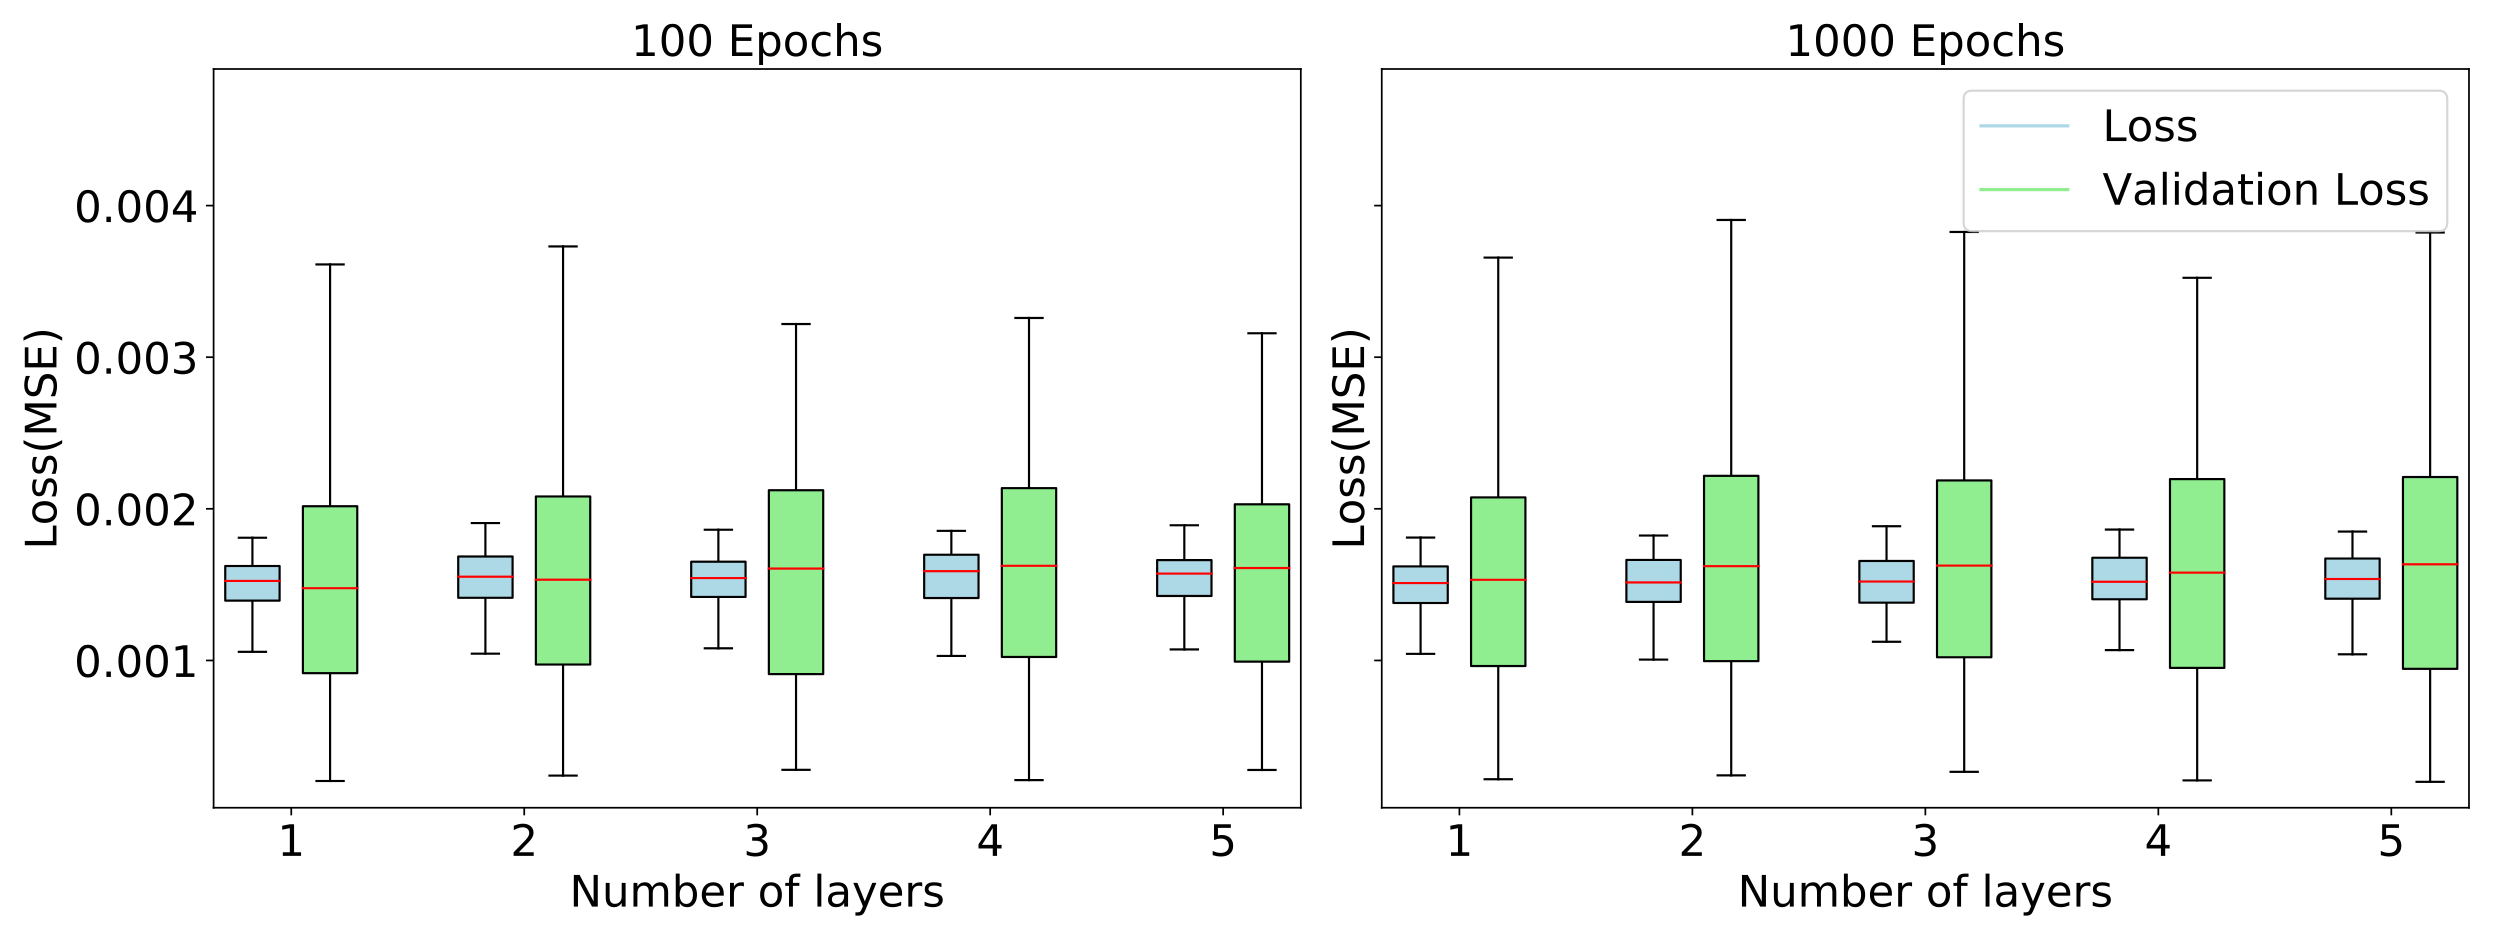 <?xml version="1.0" encoding="utf-8" standalone="no"?>
<!DOCTYPE svg PUBLIC "-//W3C//DTD SVG 1.1//EN"
  "http://www.w3.org/Graphics/SVG/1.1/DTD/svg11.dtd">
<!-- Created with matplotlib (http://matplotlib.org/) -->
<svg height="432pt" version="1.1" viewBox="0 0 1152 432" width="1152pt" xmlns="http://www.w3.org/2000/svg" xmlns:xlink="http://www.w3.org/1999/xlink">
 <defs>
  <style type="text/css">
*{stroke-linecap:butt;stroke-linejoin:round;}
  </style>
 </defs>
 <g id="figure_1">
  <g id="patch_1">
   <path d="M 0 432 
L 1152 432 
L 1152 0 
L 0 0 
z
" style="fill:#ffffff;"/>
  </g>
  <g id="axes_1">
   <g id="patch_2">
    <path d="M 98.425 372.2 
L 599.413 372.2 
L 599.413 31.8 
L 98.425 31.8 
z
" style="fill:#ffffff;"/>
   </g>
   <g id="matplotlib.axis_1">
    <g id="xtick_1">
     <g id="line2d_1">
      <defs>
       <path d="M 0 0 
L 0 3.5 
" id="m1a7b32f1db" style="stroke:#000000;stroke-width:0.8;"/>
      </defs>
      <g>
       <use style="stroke:#000000;stroke-width:0.8;" x="134.21" xlink:href="#m1a7b32f1db" y="372.2"/>
      </g>
     </g>
     <g id="text_1">
      <!-- 1 -->
      <defs>
       <path d="M 12.406 8.297 
L 28.516 8.297 
L 28.516 63.922 
L 10.984 60.406 
L 10.984 69.391 
L 28.422 72.906 
L 38.281 72.906 
L 38.281 8.297 
L 54.391 8.297 
L 54.391 0 
L 12.406 0 
z
" id="DejaVuSans-31"/>
      </defs>
      <g transform="translate(127.847 394.397)scale(0.2 -0.2)">
       <use xlink:href="#DejaVuSans-31"/>
      </g>
     </g>
    </g>
    <g id="xtick_2">
     <g id="line2d_2">
      <g>
       <use style="stroke:#000000;stroke-width:0.8;" x="241.564" xlink:href="#m1a7b32f1db" y="372.2"/>
      </g>
     </g>
     <g id="text_2">
      <!-- 2 -->
      <defs>
       <path d="M 19.188 8.297 
L 53.609 8.297 
L 53.609 0 
L 7.328 0 
L 7.328 8.297 
Q 12.938 14.109 22.625 23.891 
Q 32.328 33.688 34.812 36.531 
Q 39.547 41.844 41.422 45.531 
Q 43.312 49.219 43.312 52.781 
Q 43.312 58.594 39.234 62.25 
Q 35.156 65.922 28.609 65.922 
Q 23.969 65.922 18.812 64.312 
Q 13.672 62.703 7.812 59.422 
L 7.812 69.391 
Q 13.766 71.781 18.938 73 
Q 24.125 74.219 28.422 74.219 
Q 39.75 74.219 46.484 68.547 
Q 53.219 62.891 53.219 53.422 
Q 53.219 48.922 51.531 44.891 
Q 49.859 40.875 45.406 35.406 
Q 44.188 33.984 37.641 27.219 
Q 31.109 20.453 19.188 8.297 
z
" id="DejaVuSans-32"/>
      </defs>
      <g transform="translate(235.202 394.397)scale(0.2 -0.2)">
       <use xlink:href="#DejaVuSans-32"/>
      </g>
     </g>
    </g>
    <g id="xtick_3">
     <g id="line2d_3">
      <g>
       <use style="stroke:#000000;stroke-width:0.8;" x="348.919" xlink:href="#m1a7b32f1db" y="372.2"/>
      </g>
     </g>
     <g id="text_3">
      <!-- 3 -->
      <defs>
       <path d="M 40.578 39.312 
Q 47.656 37.797 51.625 33 
Q 55.609 28.219 55.609 21.188 
Q 55.609 10.406 48.188 4.484 
Q 40.766 -1.422 27.094 -1.422 
Q 22.516 -1.422 17.656 -0.516 
Q 12.797 0.391 7.625 2.203 
L 7.625 11.719 
Q 11.719 9.328 16.594 8.109 
Q 21.484 6.891 26.812 6.891 
Q 36.078 6.891 40.938 10.547 
Q 45.797 14.203 45.797 21.188 
Q 45.797 27.641 41.281 31.266 
Q 36.766 34.906 28.719 34.906 
L 20.219 34.906 
L 20.219 43.016 
L 29.109 43.016 
Q 36.375 43.016 40.234 45.922 
Q 44.094 48.828 44.094 54.297 
Q 44.094 59.906 40.109 62.906 
Q 36.141 65.922 28.719 65.922 
Q 24.656 65.922 20.016 65.031 
Q 15.375 64.156 9.812 62.312 
L 9.812 71.094 
Q 15.438 72.656 20.344 73.438 
Q 25.25 74.219 29.594 74.219 
Q 40.828 74.219 47.359 69.109 
Q 53.906 64.016 53.906 55.328 
Q 53.906 49.266 50.438 45.094 
Q 46.969 40.922 40.578 39.312 
z
" id="DejaVuSans-33"/>
      </defs>
      <g transform="translate(342.556 394.397)scale(0.2 -0.2)">
       <use xlink:href="#DejaVuSans-33"/>
      </g>
     </g>
    </g>
    <g id="xtick_4">
     <g id="line2d_4">
      <g>
       <use style="stroke:#000000;stroke-width:0.8;" x="456.273" xlink:href="#m1a7b32f1db" y="372.2"/>
      </g>
     </g>
     <g id="text_4">
      <!-- 4 -->
      <defs>
       <path d="M 37.797 64.312 
L 12.891 25.391 
L 37.797 25.391 
z
M 35.203 72.906 
L 47.609 72.906 
L 47.609 25.391 
L 58.016 25.391 
L 58.016 17.188 
L 47.609 17.188 
L 47.609 0 
L 37.797 0 
L 37.797 17.188 
L 4.891 17.188 
L 4.891 26.703 
z
" id="DejaVuSans-34"/>
      </defs>
      <g transform="translate(449.911 394.397)scale(0.2 -0.2)">
       <use xlink:href="#DejaVuSans-34"/>
      </g>
     </g>
    </g>
    <g id="xtick_5">
     <g id="line2d_5">
      <g>
       <use style="stroke:#000000;stroke-width:0.8;" x="563.628" xlink:href="#m1a7b32f1db" y="372.2"/>
      </g>
     </g>
     <g id="text_5">
      <!-- 5 -->
      <defs>
       <path d="M 10.797 72.906 
L 49.516 72.906 
L 49.516 64.594 
L 19.828 64.594 
L 19.828 46.734 
Q 21.969 47.469 24.109 47.828 
Q 26.266 48.188 28.422 48.188 
Q 40.625 48.188 47.75 41.5 
Q 54.891 34.812 54.891 23.391 
Q 54.891 11.625 47.562 5.094 
Q 40.234 -1.422 26.906 -1.422 
Q 22.312 -1.422 17.547 -0.641 
Q 12.797 0.141 7.719 1.703 
L 7.719 11.625 
Q 12.109 9.234 16.797 8.062 
Q 21.484 6.891 26.703 6.891 
Q 35.156 6.891 40.078 11.328 
Q 45.016 15.766 45.016 23.391 
Q 45.016 31 40.078 35.438 
Q 35.156 39.891 26.703 39.891 
Q 22.75 39.891 18.812 39.016 
Q 14.891 38.141 10.797 36.281 
z
" id="DejaVuSans-35"/>
      </defs>
      <g transform="translate(557.265 394.397)scale(0.2 -0.2)">
       <use xlink:href="#DejaVuSans-35"/>
      </g>
     </g>
    </g>
    <g id="text_6">
     <!-- Number of layers -->
     <defs>
      <path d="M 9.812 72.906 
L 23.094 72.906 
L 55.422 11.922 
L 55.422 72.906 
L 64.984 72.906 
L 64.984 0 
L 51.703 0 
L 19.391 60.984 
L 19.391 0 
L 9.812 0 
z
" id="DejaVuSans-4e"/>
      <path d="M 8.5 21.578 
L 8.5 54.688 
L 17.484 54.688 
L 17.484 21.922 
Q 17.484 14.156 20.5 10.266 
Q 23.531 6.391 29.594 6.391 
Q 36.859 6.391 41.078 11.031 
Q 45.312 15.672 45.312 23.688 
L 45.312 54.688 
L 54.297 54.688 
L 54.297 0 
L 45.312 0 
L 45.312 8.406 
Q 42.047 3.422 37.719 1 
Q 33.406 -1.422 27.688 -1.422 
Q 18.266 -1.422 13.375 4.438 
Q 8.5 10.297 8.5 21.578 
z
M 31.109 56 
z
" id="DejaVuSans-75"/>
      <path d="M 52 44.188 
Q 55.375 50.25 60.062 53.125 
Q 64.75 56 71.094 56 
Q 79.641 56 84.281 50.016 
Q 88.922 44.047 88.922 33.016 
L 88.922 0 
L 79.891 0 
L 79.891 32.719 
Q 79.891 40.578 77.094 44.375 
Q 74.312 48.188 68.609 48.188 
Q 61.625 48.188 57.562 43.547 
Q 53.516 38.922 53.516 30.906 
L 53.516 0 
L 44.484 0 
L 44.484 32.719 
Q 44.484 40.625 41.703 44.406 
Q 38.922 48.188 33.109 48.188 
Q 26.219 48.188 22.156 43.531 
Q 18.109 38.875 18.109 30.906 
L 18.109 0 
L 9.078 0 
L 9.078 54.688 
L 18.109 54.688 
L 18.109 46.188 
Q 21.188 51.219 25.484 53.609 
Q 29.781 56 35.688 56 
Q 41.656 56 45.828 52.969 
Q 50 49.953 52 44.188 
z
" id="DejaVuSans-6d"/>
      <path d="M 48.688 27.297 
Q 48.688 37.203 44.609 42.844 
Q 40.531 48.484 33.406 48.484 
Q 26.266 48.484 22.188 42.844 
Q 18.109 37.203 18.109 27.297 
Q 18.109 17.391 22.188 11.75 
Q 26.266 6.109 33.406 6.109 
Q 40.531 6.109 44.609 11.75 
Q 48.688 17.391 48.688 27.297 
z
M 18.109 46.391 
Q 20.953 51.266 25.266 53.625 
Q 29.594 56 35.594 56 
Q 45.562 56 51.781 48.094 
Q 58.016 40.188 58.016 27.297 
Q 58.016 14.406 51.781 6.484 
Q 45.562 -1.422 35.594 -1.422 
Q 29.594 -1.422 25.266 0.953 
Q 20.953 3.328 18.109 8.203 
L 18.109 0 
L 9.078 0 
L 9.078 75.984 
L 18.109 75.984 
z
" id="DejaVuSans-62"/>
      <path d="M 56.203 29.594 
L 56.203 25.203 
L 14.891 25.203 
Q 15.484 15.922 20.484 11.062 
Q 25.484 6.203 34.422 6.203 
Q 39.594 6.203 44.453 7.469 
Q 49.312 8.734 54.109 11.281 
L 54.109 2.781 
Q 49.266 0.734 44.188 -0.344 
Q 39.109 -1.422 33.891 -1.422 
Q 20.797 -1.422 13.156 6.188 
Q 5.516 13.812 5.516 26.812 
Q 5.516 40.234 12.766 48.109 
Q 20.016 56 32.328 56 
Q 43.359 56 49.781 48.891 
Q 56.203 41.797 56.203 29.594 
z
M 47.219 32.234 
Q 47.125 39.594 43.094 43.984 
Q 39.062 48.391 32.422 48.391 
Q 24.906 48.391 20.391 44.141 
Q 15.875 39.891 15.188 32.172 
z
" id="DejaVuSans-65"/>
      <path d="M 41.109 46.297 
Q 39.594 47.172 37.812 47.578 
Q 36.031 48 33.891 48 
Q 26.266 48 22.188 43.047 
Q 18.109 38.094 18.109 28.812 
L 18.109 0 
L 9.078 0 
L 9.078 54.688 
L 18.109 54.688 
L 18.109 46.188 
Q 20.953 51.172 25.484 53.578 
Q 30.031 56 36.531 56 
Q 37.453 56 38.578 55.875 
Q 39.703 55.766 41.062 55.516 
z
" id="DejaVuSans-72"/>
      <path id="DejaVuSans-20"/>
      <path d="M 30.609 48.391 
Q 23.391 48.391 19.188 42.75 
Q 14.984 37.109 14.984 27.297 
Q 14.984 17.484 19.156 11.844 
Q 23.344 6.203 30.609 6.203 
Q 37.797 6.203 41.984 11.859 
Q 46.188 17.531 46.188 27.297 
Q 46.188 37.016 41.984 42.703 
Q 37.797 48.391 30.609 48.391 
z
M 30.609 56 
Q 42.328 56 49.016 48.375 
Q 55.719 40.766 55.719 27.297 
Q 55.719 13.875 49.016 6.219 
Q 42.328 -1.422 30.609 -1.422 
Q 18.844 -1.422 12.172 6.219 
Q 5.516 13.875 5.516 27.297 
Q 5.516 40.766 12.172 48.375 
Q 18.844 56 30.609 56 
z
" id="DejaVuSans-6f"/>
      <path d="M 37.109 75.984 
L 37.109 68.5 
L 28.516 68.5 
Q 23.688 68.5 21.797 66.547 
Q 19.922 64.594 19.922 59.516 
L 19.922 54.688 
L 34.719 54.688 
L 34.719 47.703 
L 19.922 47.703 
L 19.922 0 
L 10.891 0 
L 10.891 47.703 
L 2.297 47.703 
L 2.297 54.688 
L 10.891 54.688 
L 10.891 58.5 
Q 10.891 67.625 15.141 71.797 
Q 19.391 75.984 28.609 75.984 
z
" id="DejaVuSans-66"/>
      <path d="M 9.422 75.984 
L 18.406 75.984 
L 18.406 0 
L 9.422 0 
z
" id="DejaVuSans-6c"/>
      <path d="M 34.281 27.484 
Q 23.391 27.484 19.188 25 
Q 14.984 22.516 14.984 16.5 
Q 14.984 11.719 18.141 8.906 
Q 21.297 6.109 26.703 6.109 
Q 34.188 6.109 38.703 11.406 
Q 43.219 16.703 43.219 25.484 
L 43.219 27.484 
z
M 52.203 31.203 
L 52.203 0 
L 43.219 0 
L 43.219 8.297 
Q 40.141 3.328 35.547 0.953 
Q 30.953 -1.422 24.312 -1.422 
Q 15.922 -1.422 10.953 3.297 
Q 6 8.016 6 15.922 
Q 6 25.141 12.172 29.828 
Q 18.359 34.516 30.609 34.516 
L 43.219 34.516 
L 43.219 35.406 
Q 43.219 41.609 39.141 45 
Q 35.062 48.391 27.688 48.391 
Q 23 48.391 18.547 47.266 
Q 14.109 46.141 10.016 43.891 
L 10.016 52.203 
Q 14.938 54.109 19.578 55.047 
Q 24.219 56 28.609 56 
Q 40.484 56 46.344 49.844 
Q 52.203 43.703 52.203 31.203 
z
" id="DejaVuSans-61"/>
      <path d="M 32.172 -5.078 
Q 28.375 -14.844 24.75 -17.812 
Q 21.141 -20.797 15.094 -20.797 
L 7.906 -20.797 
L 7.906 -13.281 
L 13.188 -13.281 
Q 16.891 -13.281 18.938 -11.516 
Q 21 -9.766 23.484 -3.219 
L 25.094 0.875 
L 2.984 54.688 
L 12.5 54.688 
L 29.594 11.922 
L 46.688 54.688 
L 56.203 54.688 
z
" id="DejaVuSans-79"/>
      <path d="M 44.281 53.078 
L 44.281 44.578 
Q 40.484 46.531 36.375 47.5 
Q 32.281 48.484 27.875 48.484 
Q 21.188 48.484 17.844 46.438 
Q 14.5 44.391 14.5 40.281 
Q 14.5 37.156 16.891 35.375 
Q 19.281 33.594 26.516 31.984 
L 29.594 31.297 
Q 39.156 29.25 43.188 25.516 
Q 47.219 21.781 47.219 15.094 
Q 47.219 7.469 41.188 3.016 
Q 35.156 -1.422 24.609 -1.422 
Q 20.219 -1.422 15.453 -0.562 
Q 10.688 0.297 5.422 2 
L 5.422 11.281 
Q 10.406 8.688 15.234 7.391 
Q 20.062 6.109 24.812 6.109 
Q 31.156 6.109 34.562 8.281 
Q 37.984 10.453 37.984 14.406 
Q 37.984 18.062 35.516 20.016 
Q 33.062 21.969 24.703 23.781 
L 21.578 24.516 
Q 13.234 26.266 9.516 29.906 
Q 5.812 33.547 5.812 39.891 
Q 5.812 47.609 11.281 51.797 
Q 16.75 56 26.812 56 
Q 31.781 56 36.172 55.266 
Q 40.578 54.547 44.281 53.078 
z
" id="DejaVuSans-73"/>
     </defs>
     <g transform="translate(262.453 417.753)scale(0.2 -0.2)">
      <use xlink:href="#DejaVuSans-4e"/>
      <use x="74.805" xlink:href="#DejaVuSans-75"/>
      <use x="138.184" xlink:href="#DejaVuSans-6d"/>
      <use x="235.596" xlink:href="#DejaVuSans-62"/>
      <use x="299.072" xlink:href="#DejaVuSans-65"/>
      <use x="360.596" xlink:href="#DejaVuSans-72"/>
      <use x="401.709" xlink:href="#DejaVuSans-20"/>
      <use x="433.496" xlink:href="#DejaVuSans-6f"/>
      <use x="494.678" xlink:href="#DejaVuSans-66"/>
      <use x="529.883" xlink:href="#DejaVuSans-20"/>
      <use x="561.67" xlink:href="#DejaVuSans-6c"/>
      <use x="589.453" xlink:href="#DejaVuSans-61"/>
      <use x="650.732" xlink:href="#DejaVuSans-79"/>
      <use x="709.912" xlink:href="#DejaVuSans-65"/>
      <use x="771.436" xlink:href="#DejaVuSans-72"/>
      <use x="812.549" xlink:href="#DejaVuSans-73"/>
     </g>
    </g>
   </g>
   <g id="matplotlib.axis_2">
    <g id="ytick_1">
     <g id="line2d_6">
      <defs>
       <path d="M 0 0 
L -3.5 0 
" id="mf0919deabd" style="stroke:#000000;stroke-width:0.8;"/>
      </defs>
      <g>
       <use style="stroke:#000000;stroke-width:0.8;" x="98.425" xlink:href="#mf0919deabd" y="304.334"/>
      </g>
     </g>
     <g id="text_7">
      <!-- 0.001 -->
      <defs>
       <path d="M 31.781 66.406 
Q 24.172 66.406 20.328 58.906 
Q 16.5 51.422 16.5 36.375 
Q 16.5 21.391 20.328 13.891 
Q 24.172 6.391 31.781 6.391 
Q 39.453 6.391 43.281 13.891 
Q 47.125 21.391 47.125 36.375 
Q 47.125 51.422 43.281 58.906 
Q 39.453 66.406 31.781 66.406 
z
M 31.781 74.219 
Q 44.047 74.219 50.516 64.516 
Q 56.984 54.828 56.984 36.375 
Q 56.984 17.969 50.516 8.266 
Q 44.047 -1.422 31.781 -1.422 
Q 19.531 -1.422 13.062 8.266 
Q 6.594 17.969 6.594 36.375 
Q 6.594 54.828 13.062 64.516 
Q 19.531 74.219 31.781 74.219 
z
" id="DejaVuSans-30"/>
       <path d="M 10.688 12.406 
L 21 12.406 
L 21 0 
L 10.688 0 
z
" id="DejaVuSans-2e"/>
      </defs>
      <g transform="translate(34.169 311.932)scale(0.2 -0.2)">
       <use xlink:href="#DejaVuSans-30"/>
       <use x="63.623" xlink:href="#DejaVuSans-2e"/>
       <use x="95.41" xlink:href="#DejaVuSans-30"/>
       <use x="159.033" xlink:href="#DejaVuSans-30"/>
       <use x="222.656" xlink:href="#DejaVuSans-31"/>
      </g>
     </g>
    </g>
    <g id="ytick_2">
     <g id="line2d_7">
      <g>
       <use style="stroke:#000000;stroke-width:0.8;" x="98.425" xlink:href="#mf0919deabd" y="234.465"/>
      </g>
     </g>
     <g id="text_8">
      <!-- 0.002 -->
      <g transform="translate(34.169 242.064)scale(0.2 -0.2)">
       <use xlink:href="#DejaVuSans-30"/>
       <use x="63.623" xlink:href="#DejaVuSans-2e"/>
       <use x="95.41" xlink:href="#DejaVuSans-30"/>
       <use x="159.033" xlink:href="#DejaVuSans-30"/>
       <use x="222.656" xlink:href="#DejaVuSans-32"/>
      </g>
     </g>
    </g>
    <g id="ytick_3">
     <g id="line2d_8">
      <g>
       <use style="stroke:#000000;stroke-width:0.8;" x="98.425" xlink:href="#mf0919deabd" y="164.596"/>
      </g>
     </g>
     <g id="text_9">
      <!-- 0.003 -->
      <g transform="translate(34.169 172.195)scale(0.2 -0.2)">
       <use xlink:href="#DejaVuSans-30"/>
       <use x="63.623" xlink:href="#DejaVuSans-2e"/>
       <use x="95.41" xlink:href="#DejaVuSans-30"/>
       <use x="159.033" xlink:href="#DejaVuSans-30"/>
       <use x="222.656" xlink:href="#DejaVuSans-33"/>
      </g>
     </g>
    </g>
    <g id="ytick_4">
     <g id="line2d_9">
      <g>
       <use style="stroke:#000000;stroke-width:0.8;" x="98.425" xlink:href="#mf0919deabd" y="94.728"/>
      </g>
     </g>
     <g id="text_10">
      <!-- 0.004 -->
      <g transform="translate(34.169 102.326)scale(0.2 -0.2)">
       <use xlink:href="#DejaVuSans-30"/>
       <use x="63.623" xlink:href="#DejaVuSans-2e"/>
       <use x="95.41" xlink:href="#DejaVuSans-30"/>
       <use x="159.033" xlink:href="#DejaVuSans-30"/>
       <use x="222.656" xlink:href="#DejaVuSans-34"/>
      </g>
     </g>
    </g>
    <g id="text_11">
     <!-- Loss(MSE) -->
     <defs>
      <path d="M 9.812 72.906 
L 19.672 72.906 
L 19.672 8.297 
L 55.172 8.297 
L 55.172 0 
L 9.812 0 
z
" id="DejaVuSans-4c"/>
      <path d="M 31 75.875 
Q 24.469 64.656 21.281 53.656 
Q 18.109 42.672 18.109 31.391 
Q 18.109 20.125 21.312 9.062 
Q 24.516 -2 31 -13.188 
L 23.188 -13.188 
Q 15.875 -1.703 12.234 9.375 
Q 8.594 20.453 8.594 31.391 
Q 8.594 42.281 12.203 53.312 
Q 15.828 64.359 23.188 75.875 
z
" id="DejaVuSans-28"/>
      <path d="M 9.812 72.906 
L 24.516 72.906 
L 43.109 23.297 
L 61.812 72.906 
L 76.516 72.906 
L 76.516 0 
L 66.891 0 
L 66.891 64.016 
L 48.094 14.016 
L 38.188 14.016 
L 19.391 64.016 
L 19.391 0 
L 9.812 0 
z
" id="DejaVuSans-4d"/>
      <path d="M 53.516 70.516 
L 53.516 60.891 
Q 47.906 63.578 42.922 64.891 
Q 37.938 66.219 33.297 66.219 
Q 25.25 66.219 20.875 63.094 
Q 16.5 59.969 16.5 54.203 
Q 16.5 49.359 19.406 46.891 
Q 22.312 44.438 30.422 42.922 
L 36.375 41.703 
Q 47.406 39.594 52.656 34.297 
Q 57.906 29 57.906 20.125 
Q 57.906 9.516 50.797 4.047 
Q 43.703 -1.422 29.984 -1.422 
Q 24.812 -1.422 18.969 -0.25 
Q 13.141 0.922 6.891 3.219 
L 6.891 13.375 
Q 12.891 10.016 18.656 8.297 
Q 24.422 6.594 29.984 6.594 
Q 38.422 6.594 43.016 9.906 
Q 47.609 13.234 47.609 19.391 
Q 47.609 24.75 44.312 27.781 
Q 41.016 30.812 33.5 32.328 
L 27.484 33.5 
Q 16.453 35.688 11.516 40.375 
Q 6.594 45.062 6.594 53.422 
Q 6.594 63.094 13.406 68.656 
Q 20.219 74.219 32.172 74.219 
Q 37.312 74.219 42.625 73.281 
Q 47.953 72.359 53.516 70.516 
z
" id="DejaVuSans-53"/>
      <path d="M 9.812 72.906 
L 55.906 72.906 
L 55.906 64.594 
L 19.672 64.594 
L 19.672 43.016 
L 54.391 43.016 
L 54.391 34.719 
L 19.672 34.719 
L 19.672 8.297 
L 56.781 8.297 
L 56.781 0 
L 9.812 0 
z
" id="DejaVuSans-45"/>
      <path d="M 8.016 75.875 
L 15.828 75.875 
Q 23.141 64.359 26.781 53.312 
Q 30.422 42.281 30.422 31.391 
Q 30.422 20.453 26.781 9.375 
Q 23.141 -1.703 15.828 -13.188 
L 8.016 -13.188 
Q 14.5 -2 17.703 9.062 
Q 20.906 20.125 20.906 31.391 
Q 20.906 42.672 17.703 53.656 
Q 14.5 64.656 8.016 75.875 
z
" id="DejaVuSans-29"/>
     </defs>
     <g transform="translate(26.009 253.206)rotate(-90)scale(0.2 -0.2)">
      <use xlink:href="#DejaVuSans-4c"/>
      <use x="55.697" xlink:href="#DejaVuSans-6f"/>
      <use x="116.879" xlink:href="#DejaVuSans-73"/>
      <use x="168.979" xlink:href="#DejaVuSans-73"/>
      <use x="221.078" xlink:href="#DejaVuSans-28"/>
      <use x="260.092" xlink:href="#DejaVuSans-4d"/>
      <use x="346.371" xlink:href="#DejaVuSans-53"/>
      <use x="409.848" xlink:href="#DejaVuSans-45"/>
      <use x="473.031" xlink:href="#DejaVuSans-29"/>
     </g>
    </g>
   </g>
   <g id="line2d_10">
    <path clip-path="url(#pc3621b2f8d)" d="M 116.317 276.776 
L 116.317 300.372 
" style="fill:none;stroke:#000000;stroke-linecap:square;"/>
   </g>
   <g id="line2d_11">
    <path clip-path="url(#pc3621b2f8d)" d="M 116.317 260.811 
L 116.317 247.789 
" style="fill:none;stroke:#000000;stroke-linecap:square;"/>
   </g>
   <g id="line2d_12">
    <path clip-path="url(#pc3621b2f8d)" d="M 110.055 300.372 
L 122.58 300.372 
" style="fill:none;stroke:#000000;stroke-linecap:square;"/>
   </g>
   <g id="line2d_13">
    <path clip-path="url(#pc3621b2f8d)" d="M 110.055 247.789 
L 122.58 247.789 
" style="fill:none;stroke:#000000;stroke-linecap:square;"/>
   </g>
   <g id="line2d_14">
    <path clip-path="url(#pc3621b2f8d)" d="M 152.102 310.187 
L 152.102 359.884 
" style="fill:none;stroke:#000000;stroke-linecap:square;"/>
   </g>
   <g id="line2d_15">
    <path clip-path="url(#pc3621b2f8d)" d="M 152.102 233.267 
L 152.102 121.844 
" style="fill:none;stroke:#000000;stroke-linecap:square;"/>
   </g>
   <g id="line2d_16">
    <path clip-path="url(#pc3621b2f8d)" d="M 145.84 359.884 
L 158.365 359.884 
" style="fill:none;stroke:#000000;stroke-linecap:square;"/>
   </g>
   <g id="line2d_17">
    <path clip-path="url(#pc3621b2f8d)" d="M 145.84 121.844 
L 158.365 121.844 
" style="fill:none;stroke:#000000;stroke-linecap:square;"/>
   </g>
   <g id="line2d_18">
    <path clip-path="url(#pc3621b2f8d)" d="M 223.672 275.471 
L 223.672 301.213 
" style="fill:none;stroke:#000000;stroke-linecap:square;"/>
   </g>
   <g id="line2d_19">
    <path clip-path="url(#pc3621b2f8d)" d="M 223.672 256.439 
L 223.672 241.033 
" style="fill:none;stroke:#000000;stroke-linecap:square;"/>
   </g>
   <g id="line2d_20">
    <path clip-path="url(#pc3621b2f8d)" d="M 217.41 301.213 
L 229.934 301.213 
" style="fill:none;stroke:#000000;stroke-linecap:square;"/>
   </g>
   <g id="line2d_21">
    <path clip-path="url(#pc3621b2f8d)" d="M 217.41 241.033 
L 229.934 241.033 
" style="fill:none;stroke:#000000;stroke-linecap:square;"/>
   </g>
   <g id="line2d_22">
    <path clip-path="url(#pc3621b2f8d)" d="M 259.457 306.211 
L 259.457 357.395 
" style="fill:none;stroke:#000000;stroke-linecap:square;"/>
   </g>
   <g id="line2d_23">
    <path clip-path="url(#pc3621b2f8d)" d="M 259.457 228.766 
L 259.457 113.558 
" style="fill:none;stroke:#000000;stroke-linecap:square;"/>
   </g>
   <g id="line2d_24">
    <path clip-path="url(#pc3621b2f8d)" d="M 253.194 357.395 
L 265.719 357.395 
" style="fill:none;stroke:#000000;stroke-linecap:square;"/>
   </g>
   <g id="line2d_25">
    <path clip-path="url(#pc3621b2f8d)" d="M 253.194 113.558 
L 265.719 113.558 
" style="fill:none;stroke:#000000;stroke-linecap:square;"/>
   </g>
   <g id="line2d_26">
    <path clip-path="url(#pc3621b2f8d)" d="M 331.026 275.068 
L 331.026 298.745 
" style="fill:none;stroke:#000000;stroke-linecap:square;"/>
   </g>
   <g id="line2d_27">
    <path clip-path="url(#pc3621b2f8d)" d="M 331.026 258.837 
L 331.026 244.106 
" style="fill:none;stroke:#000000;stroke-linecap:square;"/>
   </g>
   <g id="line2d_28">
    <path clip-path="url(#pc3621b2f8d)" d="M 324.764 298.745 
L 337.289 298.745 
" style="fill:none;stroke:#000000;stroke-linecap:square;"/>
   </g>
   <g id="line2d_29">
    <path clip-path="url(#pc3621b2f8d)" d="M 324.764 244.106 
L 337.289 244.106 
" style="fill:none;stroke:#000000;stroke-linecap:square;"/>
   </g>
   <g id="line2d_30">
    <path clip-path="url(#pc3621b2f8d)" d="M 366.811 310.625 
L 366.811 354.731 
" style="fill:none;stroke:#000000;stroke-linecap:square;"/>
   </g>
   <g id="line2d_31">
    <path clip-path="url(#pc3621b2f8d)" d="M 366.811 225.899 
L 366.811 149.31 
" style="fill:none;stroke:#000000;stroke-linecap:square;"/>
   </g>
   <g id="line2d_32">
    <path clip-path="url(#pc3621b2f8d)" d="M 360.549 354.731 
L 373.074 354.731 
" style="fill:none;stroke:#000000;stroke-linecap:square;"/>
   </g>
   <g id="line2d_33">
    <path clip-path="url(#pc3621b2f8d)" d="M 360.549 149.31 
L 373.074 149.31 
" style="fill:none;stroke:#000000;stroke-linecap:square;"/>
   </g>
   <g id="line2d_34">
    <path clip-path="url(#pc3621b2f8d)" d="M 438.381 275.575 
L 438.381 302.259 
" style="fill:none;stroke:#000000;stroke-linecap:square;"/>
   </g>
   <g id="line2d_35">
    <path clip-path="url(#pc3621b2f8d)" d="M 438.381 255.618 
L 438.381 244.618 
" style="fill:none;stroke:#000000;stroke-linecap:square;"/>
   </g>
   <g id="line2d_36">
    <path clip-path="url(#pc3621b2f8d)" d="M 432.118 302.259 
L 444.643 302.259 
" style="fill:none;stroke:#000000;stroke-linecap:square;"/>
   </g>
   <g id="line2d_37">
    <path clip-path="url(#pc3621b2f8d)" d="M 432.118 244.618 
L 444.643 244.618 
" style="fill:none;stroke:#000000;stroke-linecap:square;"/>
   </g>
   <g id="line2d_38">
    <path clip-path="url(#pc3621b2f8d)" d="M 474.166 302.728 
L 474.166 359.461 
" style="fill:none;stroke:#000000;stroke-linecap:square;"/>
   </g>
   <g id="line2d_39">
    <path clip-path="url(#pc3621b2f8d)" d="M 474.166 224.927 
L 474.166 146.526 
" style="fill:none;stroke:#000000;stroke-linecap:square;"/>
   </g>
   <g id="line2d_40">
    <path clip-path="url(#pc3621b2f8d)" d="M 467.903 359.461 
L 480.428 359.461 
" style="fill:none;stroke:#000000;stroke-linecap:square;"/>
   </g>
   <g id="line2d_41">
    <path clip-path="url(#pc3621b2f8d)" d="M 467.903 146.526 
L 480.428 146.526 
" style="fill:none;stroke:#000000;stroke-linecap:square;"/>
   </g>
   <g id="line2d_42">
    <path clip-path="url(#pc3621b2f8d)" d="M 545.735 274.63 
L 545.735 299.257 
" style="fill:none;stroke:#000000;stroke-linecap:square;"/>
   </g>
   <g id="line2d_43">
    <path clip-path="url(#pc3621b2f8d)" d="M 545.735 258.086 
L 545.735 242.042 
" style="fill:none;stroke:#000000;stroke-linecap:square;"/>
   </g>
   <g id="line2d_44">
    <path clip-path="url(#pc3621b2f8d)" d="M 539.473 299.257 
L 551.998 299.257 
" style="fill:none;stroke:#000000;stroke-linecap:square;"/>
   </g>
   <g id="line2d_45">
    <path clip-path="url(#pc3621b2f8d)" d="M 539.473 242.042 
L 551.998 242.042 
" style="fill:none;stroke:#000000;stroke-linecap:square;"/>
   </g>
   <g id="line2d_46">
    <path clip-path="url(#pc3621b2f8d)" d="M 581.52 304.89 
L 581.52 354.798 
" style="fill:none;stroke:#000000;stroke-linecap:square;"/>
   </g>
   <g id="line2d_47">
    <path clip-path="url(#pc3621b2f8d)" d="M 581.52 232.386 
L 581.52 153.573 
" style="fill:none;stroke:#000000;stroke-linecap:square;"/>
   </g>
   <g id="line2d_48">
    <path clip-path="url(#pc3621b2f8d)" d="M 575.258 354.798 
L 587.782 354.798 
" style="fill:none;stroke:#000000;stroke-linecap:square;"/>
   </g>
   <g id="line2d_49">
    <path clip-path="url(#pc3621b2f8d)" d="M 575.258 153.573 
L 587.782 153.573 
" style="fill:none;stroke:#000000;stroke-linecap:square;"/>
   </g>
   <g id="line2d_50"/>
   <g id="line2d_51"/>
   <g id="patch_3">
    <path clip-path="url(#pc3621b2f8d)" d="M 103.793 276.776 
L 128.842 276.776 
L 128.842 260.811 
L 103.793 260.811 
L 103.793 276.776 
z
" style="fill:#add8e6;stroke:#000000;stroke-linejoin:miter;"/>
   </g>
   <g id="patch_4">
    <path clip-path="url(#pc3621b2f8d)" d="M 139.578 310.187 
L 164.627 310.187 
L 164.627 233.267 
L 139.578 233.267 
L 139.578 310.187 
z
" style="fill:#90ee90;stroke:#000000;stroke-linejoin:miter;"/>
   </g>
   <g id="patch_5">
    <path clip-path="url(#pc3621b2f8d)" d="M 211.147 275.471 
L 236.197 275.471 
L 236.197 256.439 
L 211.147 256.439 
L 211.147 275.471 
z
" style="fill:#add8e6;stroke:#000000;stroke-linejoin:miter;"/>
   </g>
   <g id="patch_6">
    <path clip-path="url(#pc3621b2f8d)" d="M 246.932 306.211 
L 271.981 306.211 
L 271.981 228.766 
L 246.932 228.766 
L 246.932 306.211 
z
" style="fill:#90ee90;stroke:#000000;stroke-linejoin:miter;"/>
   </g>
   <g id="patch_7">
    <path clip-path="url(#pc3621b2f8d)" d="M 318.502 275.068 
L 343.551 275.068 
L 343.551 258.837 
L 318.502 258.837 
L 318.502 275.068 
z
" style="fill:#add8e6;stroke:#000000;stroke-linejoin:miter;"/>
   </g>
   <g id="patch_8">
    <path clip-path="url(#pc3621b2f8d)" d="M 354.286 310.625 
L 379.336 310.625 
L 379.336 225.899 
L 354.286 225.899 
L 354.286 310.625 
z
" style="fill:#90ee90;stroke:#000000;stroke-linejoin:miter;"/>
   </g>
   <g id="patch_9">
    <path clip-path="url(#pc3621b2f8d)" d="M 425.856 275.575 
L 450.905 275.575 
L 450.905 255.618 
L 425.856 255.618 
L 425.856 275.575 
z
" style="fill:#add8e6;stroke:#000000;stroke-linejoin:miter;"/>
   </g>
   <g id="patch_10">
    <path clip-path="url(#pc3621b2f8d)" d="M 461.641 302.728 
L 486.69 302.728 
L 486.69 224.927 
L 461.641 224.927 
L 461.641 302.728 
z
" style="fill:#90ee90;stroke:#000000;stroke-linejoin:miter;"/>
   </g>
   <g id="patch_11">
    <path clip-path="url(#pc3621b2f8d)" d="M 533.211 274.63 
L 558.26 274.63 
L 558.26 258.086 
L 533.211 258.086 
L 533.211 274.63 
z
" style="fill:#add8e6;stroke:#000000;stroke-linejoin:miter;"/>
   </g>
   <g id="patch_12">
    <path clip-path="url(#pc3621b2f8d)" d="M 568.995 304.89 
L 594.045 304.89 
L 594.045 232.386 
L 568.995 232.386 
L 568.995 304.89 
z
" style="fill:#90ee90;stroke:#000000;stroke-linejoin:miter;"/>
   </g>
   <g id="line2d_52">
    <path clip-path="url(#pc3621b2f8d)" d="M 103.793 267.688 
L 128.842 267.688 
" style="fill:none;stroke:#ff0000;stroke-linecap:square;"/>
   </g>
   <g id="line2d_53">
    <path clip-path="url(#pc3621b2f8d)" d="M 139.578 271.047 
L 164.627 271.047 
" style="fill:none;stroke:#ff0000;stroke-linecap:square;"/>
   </g>
   <g id="line2d_54">
    <path clip-path="url(#pc3621b2f8d)" d="M 211.147 265.744 
L 236.197 265.744 
" style="fill:none;stroke:#ff0000;stroke-linecap:square;"/>
   </g>
   <g id="line2d_55">
    <path clip-path="url(#pc3621b2f8d)" d="M 246.932 267.133 
L 271.981 267.133 
" style="fill:none;stroke:#ff0000;stroke-linecap:square;"/>
   </g>
   <g id="line2d_56">
    <path clip-path="url(#pc3621b2f8d)" d="M 318.502 266.375 
L 343.551 266.375 
" style="fill:none;stroke:#ff0000;stroke-linecap:square;"/>
   </g>
   <g id="line2d_57">
    <path clip-path="url(#pc3621b2f8d)" d="M 354.286 261.99 
L 379.336 261.99 
" style="fill:none;stroke:#ff0000;stroke-linecap:square;"/>
   </g>
   <g id="line2d_58">
    <path clip-path="url(#pc3621b2f8d)" d="M 425.856 263.187 
L 450.905 263.187 
" style="fill:none;stroke:#ff0000;stroke-linecap:square;"/>
   </g>
   <g id="line2d_59">
    <path clip-path="url(#pc3621b2f8d)" d="M 461.641 260.72 
L 486.69 260.72 
" style="fill:none;stroke:#ff0000;stroke-linecap:square;"/>
   </g>
   <g id="line2d_60">
    <path clip-path="url(#pc3621b2f8d)" d="M 533.211 264.32 
L 558.26 264.32 
" style="fill:none;stroke:#ff0000;stroke-linecap:square;"/>
   </g>
   <g id="line2d_61">
    <path clip-path="url(#pc3621b2f8d)" d="M 568.995 261.757 
L 594.045 261.757 
" style="fill:none;stroke:#ff0000;stroke-linecap:square;"/>
   </g>
   <g id="patch_13">
    <path d="M 98.425 372.2 
L 98.425 31.8 
" style="fill:none;stroke:#000000;stroke-linecap:square;stroke-linejoin:miter;stroke-width:0.8;"/>
   </g>
   <g id="patch_14">
    <path d="M 599.413 372.2 
L 599.413 31.8 
" style="fill:none;stroke:#000000;stroke-linecap:square;stroke-linejoin:miter;stroke-width:0.8;"/>
   </g>
   <g id="patch_15">
    <path d="M 98.425 372.2 
L 599.413 372.2 
" style="fill:none;stroke:#000000;stroke-linecap:square;stroke-linejoin:miter;stroke-width:0.8;"/>
   </g>
   <g id="patch_16">
    <path d="M 98.425 31.8 
L 599.413 31.8 
" style="fill:none;stroke:#000000;stroke-linecap:square;stroke-linejoin:miter;stroke-width:0.8;"/>
   </g>
   <g id="text_12">
    <!-- 100 Epochs -->
    <defs>
     <path d="M 18.109 8.203 
L 18.109 -20.797 
L 9.078 -20.797 
L 9.078 54.688 
L 18.109 54.688 
L 18.109 46.391 
Q 20.953 51.266 25.266 53.625 
Q 29.594 56 35.594 56 
Q 45.562 56 51.781 48.094 
Q 58.016 40.188 58.016 27.297 
Q 58.016 14.406 51.781 6.484 
Q 45.562 -1.422 35.594 -1.422 
Q 29.594 -1.422 25.266 0.953 
Q 20.953 3.328 18.109 8.203 
z
M 48.688 27.297 
Q 48.688 37.203 44.609 42.844 
Q 40.531 48.484 33.406 48.484 
Q 26.266 48.484 22.188 42.844 
Q 18.109 37.203 18.109 27.297 
Q 18.109 17.391 22.188 11.75 
Q 26.266 6.109 33.406 6.109 
Q 40.531 6.109 44.609 11.75 
Q 48.688 17.391 48.688 27.297 
z
" id="DejaVuSans-70"/>
     <path d="M 48.781 52.594 
L 48.781 44.188 
Q 44.969 46.297 41.141 47.344 
Q 37.312 48.391 33.406 48.391 
Q 24.656 48.391 19.812 42.844 
Q 14.984 37.312 14.984 27.297 
Q 14.984 17.281 19.812 11.734 
Q 24.656 6.203 33.406 6.203 
Q 37.312 6.203 41.141 7.25 
Q 44.969 8.297 48.781 10.406 
L 48.781 2.094 
Q 45.016 0.344 40.984 -0.531 
Q 36.969 -1.422 32.422 -1.422 
Q 20.062 -1.422 12.781 6.344 
Q 5.516 14.109 5.516 27.297 
Q 5.516 40.672 12.859 48.328 
Q 20.219 56 33.016 56 
Q 37.156 56 41.109 55.141 
Q 45.062 54.297 48.781 52.594 
z
" id="DejaVuSans-63"/>
     <path d="M 54.891 33.016 
L 54.891 0 
L 45.906 0 
L 45.906 32.719 
Q 45.906 40.484 42.875 44.328 
Q 39.844 48.188 33.797 48.188 
Q 26.516 48.188 22.312 43.547 
Q 18.109 38.922 18.109 30.906 
L 18.109 0 
L 9.078 0 
L 9.078 75.984 
L 18.109 75.984 
L 18.109 46.188 
Q 21.344 51.125 25.703 53.562 
Q 30.078 56 35.797 56 
Q 45.219 56 50.047 50.172 
Q 54.891 44.344 54.891 33.016 
z
" id="DejaVuSans-68"/>
    </defs>
    <g transform="translate(290.822 25.8)scale(0.2 -0.2)">
     <use xlink:href="#DejaVuSans-31"/>
     <use x="63.623" xlink:href="#DejaVuSans-30"/>
     <use x="127.246" xlink:href="#DejaVuSans-30"/>
     <use x="190.869" xlink:href="#DejaVuSans-20"/>
     <use x="222.656" xlink:href="#DejaVuSans-45"/>
     <use x="285.84" xlink:href="#DejaVuSans-70"/>
     <use x="349.316" xlink:href="#DejaVuSans-6f"/>
     <use x="410.498" xlink:href="#DejaVuSans-63"/>
     <use x="465.479" xlink:href="#DejaVuSans-68"/>
     <use x="528.857" xlink:href="#DejaVuSans-73"/>
    </g>
   </g>
  </g>
  <g id="axes_2">
   <g id="patch_17">
    <path d="M 636.712 372.2 
L 1137.7 372.2 
L 1137.7 31.8 
L 636.712 31.8 
z
" style="fill:#ffffff;"/>
   </g>
   <g id="matplotlib.axis_3">
    <g id="xtick_6">
     <g id="line2d_62">
      <g>
       <use style="stroke:#000000;stroke-width:0.8;" x="672.497" xlink:href="#m1a7b32f1db" y="372.2"/>
      </g>
     </g>
     <g id="text_13">
      <!-- 1 -->
      <g transform="translate(666.135 394.397)scale(0.2 -0.2)">
       <use xlink:href="#DejaVuSans-31"/>
      </g>
     </g>
    </g>
    <g id="xtick_7">
     <g id="line2d_63">
      <g>
       <use style="stroke:#000000;stroke-width:0.8;" x="779.852" xlink:href="#m1a7b32f1db" y="372.2"/>
      </g>
     </g>
     <g id="text_14">
      <!-- 2 -->
      <g transform="translate(773.489 394.397)scale(0.2 -0.2)">
       <use xlink:href="#DejaVuSans-32"/>
      </g>
     </g>
    </g>
    <g id="xtick_8">
     <g id="line2d_64">
      <g>
       <use style="stroke:#000000;stroke-width:0.8;" x="887.206" xlink:href="#m1a7b32f1db" y="372.2"/>
      </g>
     </g>
     <g id="text_15">
      <!-- 3 -->
      <g transform="translate(880.844 394.397)scale(0.2 -0.2)">
       <use xlink:href="#DejaVuSans-33"/>
      </g>
     </g>
    </g>
    <g id="xtick_9">
     <g id="line2d_65">
      <g>
       <use style="stroke:#000000;stroke-width:0.8;" x="994.561" xlink:href="#m1a7b32f1db" y="372.2"/>
      </g>
     </g>
     <g id="text_16">
      <!-- 4 -->
      <g transform="translate(988.198 394.397)scale(0.2 -0.2)">
       <use xlink:href="#DejaVuSans-34"/>
      </g>
     </g>
    </g>
    <g id="xtick_10">
     <g id="line2d_66">
      <g>
       <use style="stroke:#000000;stroke-width:0.8;" x="1101.915" xlink:href="#m1a7b32f1db" y="372.2"/>
      </g>
     </g>
     <g id="text_17">
      <!-- 5 -->
      <g transform="translate(1095.553 394.397)scale(0.2 -0.2)">
       <use xlink:href="#DejaVuSans-35"/>
      </g>
     </g>
    </g>
    <g id="text_18">
     <!-- Number of layers -->
     <g transform="translate(800.741 417.753)scale(0.2 -0.2)">
      <use xlink:href="#DejaVuSans-4e"/>
      <use x="74.805" xlink:href="#DejaVuSans-75"/>
      <use x="138.184" xlink:href="#DejaVuSans-6d"/>
      <use x="235.596" xlink:href="#DejaVuSans-62"/>
      <use x="299.072" xlink:href="#DejaVuSans-65"/>
      <use x="360.596" xlink:href="#DejaVuSans-72"/>
      <use x="401.709" xlink:href="#DejaVuSans-20"/>
      <use x="433.496" xlink:href="#DejaVuSans-6f"/>
      <use x="494.678" xlink:href="#DejaVuSans-66"/>
      <use x="529.883" xlink:href="#DejaVuSans-20"/>
      <use x="561.67" xlink:href="#DejaVuSans-6c"/>
      <use x="589.453" xlink:href="#DejaVuSans-61"/>
      <use x="650.732" xlink:href="#DejaVuSans-79"/>
      <use x="709.912" xlink:href="#DejaVuSans-65"/>
      <use x="771.436" xlink:href="#DejaVuSans-72"/>
      <use x="812.549" xlink:href="#DejaVuSans-73"/>
     </g>
    </g>
   </g>
   <g id="matplotlib.axis_4">
    <g id="ytick_5">
     <g id="line2d_67">
      <g>
       <use style="stroke:#000000;stroke-width:0.8;" x="636.712" xlink:href="#mf0919deabd" y="304.334"/>
      </g>
     </g>
    </g>
    <g id="ytick_6">
     <g id="line2d_68">
      <g>
       <use style="stroke:#000000;stroke-width:0.8;" x="636.712" xlink:href="#mf0919deabd" y="234.465"/>
      </g>
     </g>
    </g>
    <g id="ytick_7">
     <g id="line2d_69">
      <g>
       <use style="stroke:#000000;stroke-width:0.8;" x="636.712" xlink:href="#mf0919deabd" y="164.596"/>
      </g>
     </g>
    </g>
    <g id="ytick_8">
     <g id="line2d_70">
      <g>
       <use style="stroke:#000000;stroke-width:0.8;" x="636.712" xlink:href="#mf0919deabd" y="94.728"/>
      </g>
     </g>
    </g>
    <g id="text_19">
     <!-- Loss(MSE) -->
     <g transform="translate(628.553 253.206)rotate(-90)scale(0.2 -0.2)">
      <use xlink:href="#DejaVuSans-4c"/>
      <use x="55.697" xlink:href="#DejaVuSans-6f"/>
      <use x="116.879" xlink:href="#DejaVuSans-73"/>
      <use x="168.979" xlink:href="#DejaVuSans-73"/>
      <use x="221.078" xlink:href="#DejaVuSans-28"/>
      <use x="260.092" xlink:href="#DejaVuSans-4d"/>
      <use x="346.371" xlink:href="#DejaVuSans-53"/>
      <use x="409.848" xlink:href="#DejaVuSans-45"/>
      <use x="473.031" xlink:href="#DejaVuSans-29"/>
     </g>
    </g>
   </g>
   <g id="line2d_71">
    <path clip-path="url(#p670ce63887)" d="M 654.605 277.86 
L 654.605 301.307 
" style="fill:none;stroke:#000000;stroke-linecap:square;"/>
   </g>
   <g id="line2d_72">
    <path clip-path="url(#p670ce63887)" d="M 654.605 260.994 
L 654.605 247.705 
" style="fill:none;stroke:#000000;stroke-linecap:square;"/>
   </g>
   <g id="line2d_73">
    <path clip-path="url(#p670ce63887)" d="M 648.343 301.307 
L 660.867 301.307 
" style="fill:none;stroke:#000000;stroke-linecap:square;"/>
   </g>
   <g id="line2d_74">
    <path clip-path="url(#p670ce63887)" d="M 648.343 247.705 
L 660.867 247.705 
" style="fill:none;stroke:#000000;stroke-linecap:square;"/>
   </g>
   <g id="line2d_75">
    <path clip-path="url(#p670ce63887)" d="M 690.39 306.904 
L 690.39 359.074 
" style="fill:none;stroke:#000000;stroke-linecap:square;"/>
   </g>
   <g id="line2d_76">
    <path clip-path="url(#p670ce63887)" d="M 690.39 229.199 
L 690.39 118.704 
" style="fill:none;stroke:#000000;stroke-linecap:square;"/>
   </g>
   <g id="line2d_77">
    <path clip-path="url(#p670ce63887)" d="M 684.127 359.074 
L 696.652 359.074 
" style="fill:none;stroke:#000000;stroke-linecap:square;"/>
   </g>
   <g id="line2d_78">
    <path clip-path="url(#p670ce63887)" d="M 684.127 118.704 
L 696.652 118.704 
" style="fill:none;stroke:#000000;stroke-linecap:square;"/>
   </g>
   <g id="line2d_79">
    <path clip-path="url(#p670ce63887)" d="M 761.959 277.36 
L 761.959 303.949 
" style="fill:none;stroke:#000000;stroke-linecap:square;"/>
   </g>
   <g id="line2d_80">
    <path clip-path="url(#p670ce63887)" d="M 761.959 258.019 
L 761.959 246.779 
" style="fill:none;stroke:#000000;stroke-linecap:square;"/>
   </g>
   <g id="line2d_81">
    <path clip-path="url(#p670ce63887)" d="M 755.697 303.949 
L 768.222 303.949 
" style="fill:none;stroke:#000000;stroke-linecap:square;"/>
   </g>
   <g id="line2d_82">
    <path clip-path="url(#p670ce63887)" d="M 755.697 246.779 
L 768.222 246.779 
" style="fill:none;stroke:#000000;stroke-linecap:square;"/>
   </g>
   <g id="line2d_83">
    <path clip-path="url(#p670ce63887)" d="M 797.744 304.65 
L 797.744 357.289 
" style="fill:none;stroke:#000000;stroke-linecap:square;"/>
   </g>
   <g id="line2d_84">
    <path clip-path="url(#p670ce63887)" d="M 797.744 219.256 
L 797.744 101.357 
" style="fill:none;stroke:#000000;stroke-linecap:square;"/>
   </g>
   <g id="line2d_85">
    <path clip-path="url(#p670ce63887)" d="M 791.482 357.289 
L 804.007 357.289 
" style="fill:none;stroke:#000000;stroke-linecap:square;"/>
   </g>
   <g id="line2d_86">
    <path clip-path="url(#p670ce63887)" d="M 791.482 101.357 
L 804.007 101.357 
" style="fill:none;stroke:#000000;stroke-linecap:square;"/>
   </g>
   <g id="line2d_87">
    <path clip-path="url(#p670ce63887)" d="M 869.314 277.712 
L 869.314 295.734 
" style="fill:none;stroke:#000000;stroke-linecap:square;"/>
   </g>
   <g id="line2d_88">
    <path clip-path="url(#p670ce63887)" d="M 869.314 258.499 
L 869.314 242.479 
" style="fill:none;stroke:#000000;stroke-linecap:square;"/>
   </g>
   <g id="line2d_89">
    <path clip-path="url(#p670ce63887)" d="M 863.051 295.734 
L 875.576 295.734 
" style="fill:none;stroke:#000000;stroke-linecap:square;"/>
   </g>
   <g id="line2d_90">
    <path clip-path="url(#p670ce63887)" d="M 863.051 242.479 
L 875.576 242.479 
" style="fill:none;stroke:#000000;stroke-linecap:square;"/>
   </g>
   <g id="line2d_91">
    <path clip-path="url(#p670ce63887)" d="M 905.099 302.865 
L 905.099 355.664 
" style="fill:none;stroke:#000000;stroke-linecap:square;"/>
   </g>
   <g id="line2d_92">
    <path clip-path="url(#p670ce63887)" d="M 905.099 221.386 
L 905.099 106.882 
" style="fill:none;stroke:#000000;stroke-linecap:square;"/>
   </g>
   <g id="line2d_93">
    <path clip-path="url(#p670ce63887)" d="M 898.836 355.664 
L 911.361 355.664 
" style="fill:none;stroke:#000000;stroke-linecap:square;"/>
   </g>
   <g id="line2d_94">
    <path clip-path="url(#p670ce63887)" d="M 898.836 106.882 
L 911.361 106.882 
" style="fill:none;stroke:#000000;stroke-linecap:square;"/>
   </g>
   <g id="line2d_95">
    <path clip-path="url(#p670ce63887)" d="M 976.668 276.137 
L 976.668 299.573 
" style="fill:none;stroke:#000000;stroke-linecap:square;"/>
   </g>
   <g id="line2d_96">
    <path clip-path="url(#p670ce63887)" d="M 976.668 257.009 
L 976.668 244.018 
" style="fill:none;stroke:#000000;stroke-linecap:square;"/>
   </g>
   <g id="line2d_97">
    <path clip-path="url(#p670ce63887)" d="M 970.406 299.573 
L 982.931 299.573 
" style="fill:none;stroke:#000000;stroke-linecap:square;"/>
   </g>
   <g id="line2d_98">
    <path clip-path="url(#p670ce63887)" d="M 970.406 244.018 
L 982.931 244.018 
" style="fill:none;stroke:#000000;stroke-linecap:square;"/>
   </g>
   <g id="line2d_99">
    <path clip-path="url(#p670ce63887)" d="M 1012.453 307.773 
L 1012.453 359.606 
" style="fill:none;stroke:#000000;stroke-linecap:square;"/>
   </g>
   <g id="line2d_100">
    <path clip-path="url(#p670ce63887)" d="M 1012.453 220.769 
L 1012.453 128.01 
" style="fill:none;stroke:#000000;stroke-linecap:square;"/>
   </g>
   <g id="line2d_101">
    <path clip-path="url(#p670ce63887)" d="M 1006.191 359.606 
L 1018.715 359.606 
" style="fill:none;stroke:#000000;stroke-linecap:square;"/>
   </g>
   <g id="line2d_102">
    <path clip-path="url(#p670ce63887)" d="M 1006.191 128.01 
L 1018.715 128.01 
" style="fill:none;stroke:#000000;stroke-linecap:square;"/>
   </g>
   <g id="line2d_103">
    <path clip-path="url(#p670ce63887)" d="M 1084.023 275.89 
L 1084.023 301.505 
" style="fill:none;stroke:#000000;stroke-linecap:square;"/>
   </g>
   <g id="line2d_104">
    <path clip-path="url(#p670ce63887)" d="M 1084.023 257.367 
L 1084.023 244.947 
" style="fill:none;stroke:#000000;stroke-linecap:square;"/>
   </g>
   <g id="line2d_105">
    <path clip-path="url(#p670ce63887)" d="M 1077.76 301.505 
L 1090.285 301.505 
" style="fill:none;stroke:#000000;stroke-linecap:square;"/>
   </g>
   <g id="line2d_106">
    <path clip-path="url(#p670ce63887)" d="M 1077.76 244.947 
L 1090.285 244.947 
" style="fill:none;stroke:#000000;stroke-linecap:square;"/>
   </g>
   <g id="line2d_107">
    <path clip-path="url(#p670ce63887)" d="M 1119.808 308.202 
L 1119.808 360.261 
" style="fill:none;stroke:#000000;stroke-linecap:square;"/>
   </g>
   <g id="line2d_108">
    <path clip-path="url(#p670ce63887)" d="M 1119.808 219.808 
L 1119.808 107.147 
" style="fill:none;stroke:#000000;stroke-linecap:square;"/>
   </g>
   <g id="line2d_109">
    <path clip-path="url(#p670ce63887)" d="M 1113.545 360.261 
L 1126.07 360.261 
" style="fill:none;stroke:#000000;stroke-linecap:square;"/>
   </g>
   <g id="line2d_110">
    <path clip-path="url(#p670ce63887)" d="M 1113.545 107.147 
L 1126.07 107.147 
" style="fill:none;stroke:#000000;stroke-linecap:square;"/>
   </g>
   <g id="line2d_111"/>
   <g id="line2d_112"/>
   <g id="patch_18">
    <path clip-path="url(#p670ce63887)" d="M 642.08 277.86 
L 667.13 277.86 
L 667.13 260.994 
L 642.08 260.994 
L 642.08 277.86 
z
" style="fill:#add8e6;stroke:#000000;stroke-linejoin:miter;"/>
   </g>
   <g id="patch_19">
    <path clip-path="url(#p670ce63887)" d="M 677.865 306.904 
L 702.914 306.904 
L 702.914 229.199 
L 677.865 229.199 
L 677.865 306.904 
z
" style="fill:#90ee90;stroke:#000000;stroke-linejoin:miter;"/>
   </g>
   <g id="patch_20">
    <path clip-path="url(#p670ce63887)" d="M 749.435 277.36 
L 774.484 277.36 
L 774.484 258.019 
L 749.435 258.019 
L 749.435 277.36 
z
" style="fill:#add8e6;stroke:#000000;stroke-linejoin:miter;"/>
   </g>
   <g id="patch_21">
    <path clip-path="url(#p670ce63887)" d="M 785.22 304.65 
L 810.269 304.65 
L 810.269 219.256 
L 785.22 219.256 
L 785.22 304.65 
z
" style="fill:#90ee90;stroke:#000000;stroke-linejoin:miter;"/>
   </g>
   <g id="patch_22">
    <path clip-path="url(#p670ce63887)" d="M 856.789 277.712 
L 881.839 277.712 
L 881.839 258.499 
L 856.789 258.499 
L 856.789 277.712 
z
" style="fill:#add8e6;stroke:#000000;stroke-linejoin:miter;"/>
   </g>
   <g id="patch_23">
    <path clip-path="url(#p670ce63887)" d="M 892.574 302.865 
L 917.623 302.865 
L 917.623 221.386 
L 892.574 221.386 
L 892.574 302.865 
z
" style="fill:#90ee90;stroke:#000000;stroke-linejoin:miter;"/>
   </g>
   <g id="patch_24">
    <path clip-path="url(#p670ce63887)" d="M 964.144 276.137 
L 989.193 276.137 
L 989.193 257.009 
L 964.144 257.009 
L 964.144 276.137 
z
" style="fill:#add8e6;stroke:#000000;stroke-linejoin:miter;"/>
   </g>
   <g id="patch_25">
    <path clip-path="url(#p670ce63887)" d="M 999.928 307.773 
L 1024.978 307.773 
L 1024.978 220.769 
L 999.928 220.769 
L 999.928 307.773 
z
" style="fill:#90ee90;stroke:#000000;stroke-linejoin:miter;"/>
   </g>
   <g id="patch_26">
    <path clip-path="url(#p670ce63887)" d="M 1071.498 275.89 
L 1096.547 275.89 
L 1096.547 257.367 
L 1071.498 257.367 
L 1071.498 275.89 
z
" style="fill:#add8e6;stroke:#000000;stroke-linejoin:miter;"/>
   </g>
   <g id="patch_27">
    <path clip-path="url(#p670ce63887)" d="M 1107.283 308.202 
L 1132.332 308.202 
L 1132.332 219.808 
L 1107.283 219.808 
L 1107.283 308.202 
z
" style="fill:#90ee90;stroke:#000000;stroke-linejoin:miter;"/>
   </g>
   <g id="line2d_113">
    <path clip-path="url(#p670ce63887)" d="M 642.08 268.671 
L 667.13 268.671 
" style="fill:none;stroke:#ff0000;stroke-linecap:square;"/>
   </g>
   <g id="line2d_114">
    <path clip-path="url(#p670ce63887)" d="M 677.865 267.167 
L 702.914 267.167 
" style="fill:none;stroke:#ff0000;stroke-linecap:square;"/>
   </g>
   <g id="line2d_115">
    <path clip-path="url(#p670ce63887)" d="M 749.435 268.378 
L 774.484 268.378 
" style="fill:none;stroke:#ff0000;stroke-linecap:square;"/>
   </g>
   <g id="line2d_116">
    <path clip-path="url(#p670ce63887)" d="M 785.22 260.881 
L 810.269 260.881 
" style="fill:none;stroke:#ff0000;stroke-linecap:square;"/>
   </g>
   <g id="line2d_117">
    <path clip-path="url(#p670ce63887)" d="M 856.789 267.969 
L 881.839 267.969 
" style="fill:none;stroke:#ff0000;stroke-linecap:square;"/>
   </g>
   <g id="line2d_118">
    <path clip-path="url(#p670ce63887)" d="M 892.574 260.632 
L 917.623 260.632 
" style="fill:none;stroke:#ff0000;stroke-linecap:square;"/>
   </g>
   <g id="line2d_119">
    <path clip-path="url(#p670ce63887)" d="M 964.144 268.087 
L 989.193 268.087 
" style="fill:none;stroke:#ff0000;stroke-linecap:square;"/>
   </g>
   <g id="line2d_120">
    <path clip-path="url(#p670ce63887)" d="M 999.928 263.865 
L 1024.978 263.865 
" style="fill:none;stroke:#ff0000;stroke-linecap:square;"/>
   </g>
   <g id="line2d_121">
    <path clip-path="url(#p670ce63887)" d="M 1071.498 266.808 
L 1096.547 266.808 
" style="fill:none;stroke:#ff0000;stroke-linecap:square;"/>
   </g>
   <g id="line2d_122">
    <path clip-path="url(#p670ce63887)" d="M 1107.283 260.029 
L 1132.332 260.029 
" style="fill:none;stroke:#ff0000;stroke-linecap:square;"/>
   </g>
   <g id="patch_28">
    <path d="M 636.712 372.2 
L 636.712 31.8 
" style="fill:none;stroke:#000000;stroke-linecap:square;stroke-linejoin:miter;stroke-width:0.8;"/>
   </g>
   <g id="patch_29">
    <path d="M 1137.7 372.2 
L 1137.7 31.8 
" style="fill:none;stroke:#000000;stroke-linecap:square;stroke-linejoin:miter;stroke-width:0.8;"/>
   </g>
   <g id="patch_30">
    <path d="M 636.712 372.2 
L 1137.7 372.2 
" style="fill:none;stroke:#000000;stroke-linecap:square;stroke-linejoin:miter;stroke-width:0.8;"/>
   </g>
   <g id="patch_31">
    <path d="M 636.712 31.8 
L 1137.7 31.8 
" style="fill:none;stroke:#000000;stroke-linecap:square;stroke-linejoin:miter;stroke-width:0.8;"/>
   </g>
   <g id="text_20">
    <!-- 1000 Epochs -->
    <g transform="translate(822.747 25.8)scale(0.2 -0.2)">
     <use xlink:href="#DejaVuSans-31"/>
     <use x="63.623" xlink:href="#DejaVuSans-30"/>
     <use x="127.246" xlink:href="#DejaVuSans-30"/>
     <use x="190.869" xlink:href="#DejaVuSans-30"/>
     <use x="254.492" xlink:href="#DejaVuSans-20"/>
     <use x="286.279" xlink:href="#DejaVuSans-45"/>
     <use x="349.463" xlink:href="#DejaVuSans-70"/>
     <use x="412.939" xlink:href="#DejaVuSans-6f"/>
     <use x="474.121" xlink:href="#DejaVuSans-63"/>
     <use x="529.102" xlink:href="#DejaVuSans-68"/>
     <use x="592.48" xlink:href="#DejaVuSans-73"/>
    </g>
   </g>
   <g id="legend_1">
    <g id="patch_32">
     <path d="M 908.837 106.513 
L 1123.7 106.513 
Q 1127.7 106.513 1127.7 102.513 
L 1127.7 45.8 
Q 1127.7 41.8 1123.7 41.8 
L 908.837 41.8 
Q 904.837 41.8 904.837 45.8 
L 904.837 102.513 
Q 904.837 106.513 908.837 106.513 
z
" style="fill:#ffffff;opacity:0.8;stroke:#cccccc;stroke-linejoin:miter;"/>
    </g>
    <g id="line2d_123">
     <path d="M 912.837 57.997 
L 952.837 57.997 
" style="fill:none;stroke:#add8e6;stroke-linecap:square;stroke-width:1.5;"/>
    </g>
    <g id="line2d_124"/>
    <g id="text_21">
     <!-- Loss -->
     <g transform="translate(968.837 64.997)scale(0.2 -0.2)">
      <use xlink:href="#DejaVuSans-4c"/>
      <use x="55.697" xlink:href="#DejaVuSans-6f"/>
      <use x="116.879" xlink:href="#DejaVuSans-73"/>
      <use x="168.979" xlink:href="#DejaVuSans-73"/>
     </g>
    </g>
    <g id="line2d_125">
     <path d="M 912.837 87.353 
L 952.837 87.353 
" style="fill:none;stroke:#90ee90;stroke-linecap:square;stroke-width:1.5;"/>
    </g>
    <g id="line2d_126"/>
    <g id="text_22">
     <!-- Validation Loss -->
     <defs>
      <path d="M 28.609 0 
L 0.781 72.906 
L 11.078 72.906 
L 34.188 11.531 
L 57.328 72.906 
L 67.578 72.906 
L 39.797 0 
z
" id="DejaVuSans-56"/>
      <path d="M 9.422 54.688 
L 18.406 54.688 
L 18.406 0 
L 9.422 0 
z
M 9.422 75.984 
L 18.406 75.984 
L 18.406 64.594 
L 9.422 64.594 
z
" id="DejaVuSans-69"/>
      <path d="M 45.406 46.391 
L 45.406 75.984 
L 54.391 75.984 
L 54.391 0 
L 45.406 0 
L 45.406 8.203 
Q 42.578 3.328 38.25 0.953 
Q 33.938 -1.422 27.875 -1.422 
Q 17.969 -1.422 11.734 6.484 
Q 5.516 14.406 5.516 27.297 
Q 5.516 40.188 11.734 48.094 
Q 17.969 56 27.875 56 
Q 33.938 56 38.25 53.625 
Q 42.578 51.266 45.406 46.391 
z
M 14.797 27.297 
Q 14.797 17.391 18.875 11.75 
Q 22.953 6.109 30.078 6.109 
Q 37.203 6.109 41.297 11.75 
Q 45.406 17.391 45.406 27.297 
Q 45.406 37.203 41.297 42.844 
Q 37.203 48.484 30.078 48.484 
Q 22.953 48.484 18.875 42.844 
Q 14.797 37.203 14.797 27.297 
z
" id="DejaVuSans-64"/>
      <path d="M 18.312 70.219 
L 18.312 54.688 
L 36.812 54.688 
L 36.812 47.703 
L 18.312 47.703 
L 18.312 18.016 
Q 18.312 11.328 20.141 9.422 
Q 21.969 7.516 27.594 7.516 
L 36.812 7.516 
L 36.812 0 
L 27.594 0 
Q 17.188 0 13.234 3.875 
Q 9.281 7.766 9.281 18.016 
L 9.281 47.703 
L 2.688 47.703 
L 2.688 54.688 
L 9.281 54.688 
L 9.281 70.219 
z
" id="DejaVuSans-74"/>
      <path d="M 54.891 33.016 
L 54.891 0 
L 45.906 0 
L 45.906 32.719 
Q 45.906 40.484 42.875 44.328 
Q 39.844 48.188 33.797 48.188 
Q 26.516 48.188 22.312 43.547 
Q 18.109 38.922 18.109 30.906 
L 18.109 0 
L 9.078 0 
L 9.078 54.688 
L 18.109 54.688 
L 18.109 46.188 
Q 21.344 51.125 25.703 53.562 
Q 30.078 56 35.797 56 
Q 45.219 56 50.047 50.172 
Q 54.891 44.344 54.891 33.016 
z
" id="DejaVuSans-6e"/>
     </defs>
     <g transform="translate(968.837 94.353)scale(0.2 -0.2)">
      <use xlink:href="#DejaVuSans-56"/>
      <use x="68.299" xlink:href="#DejaVuSans-61"/>
      <use x="129.578" xlink:href="#DejaVuSans-6c"/>
      <use x="157.361" xlink:href="#DejaVuSans-69"/>
      <use x="185.145" xlink:href="#DejaVuSans-64"/>
      <use x="248.621" xlink:href="#DejaVuSans-61"/>
      <use x="309.9" xlink:href="#DejaVuSans-74"/>
      <use x="349.109" xlink:href="#DejaVuSans-69"/>
      <use x="376.893" xlink:href="#DejaVuSans-6f"/>
      <use x="438.074" xlink:href="#DejaVuSans-6e"/>
      <use x="501.453" xlink:href="#DejaVuSans-20"/>
      <use x="533.24" xlink:href="#DejaVuSans-4c"/>
      <use x="588.938" xlink:href="#DejaVuSans-6f"/>
      <use x="650.119" xlink:href="#DejaVuSans-73"/>
      <use x="702.219" xlink:href="#DejaVuSans-73"/>
     </g>
    </g>
   </g>
  </g>
 </g>
 <defs>
  <clipPath id="pc3621b2f8d">
   <rect height="340.4" width="500.988" x="98.425" y="31.8"/>
  </clipPath>
  <clipPath id="p670ce63887">
   <rect height="340.4" width="500.988" x="636.712" y="31.8"/>
  </clipPath>
 </defs>
</svg>
